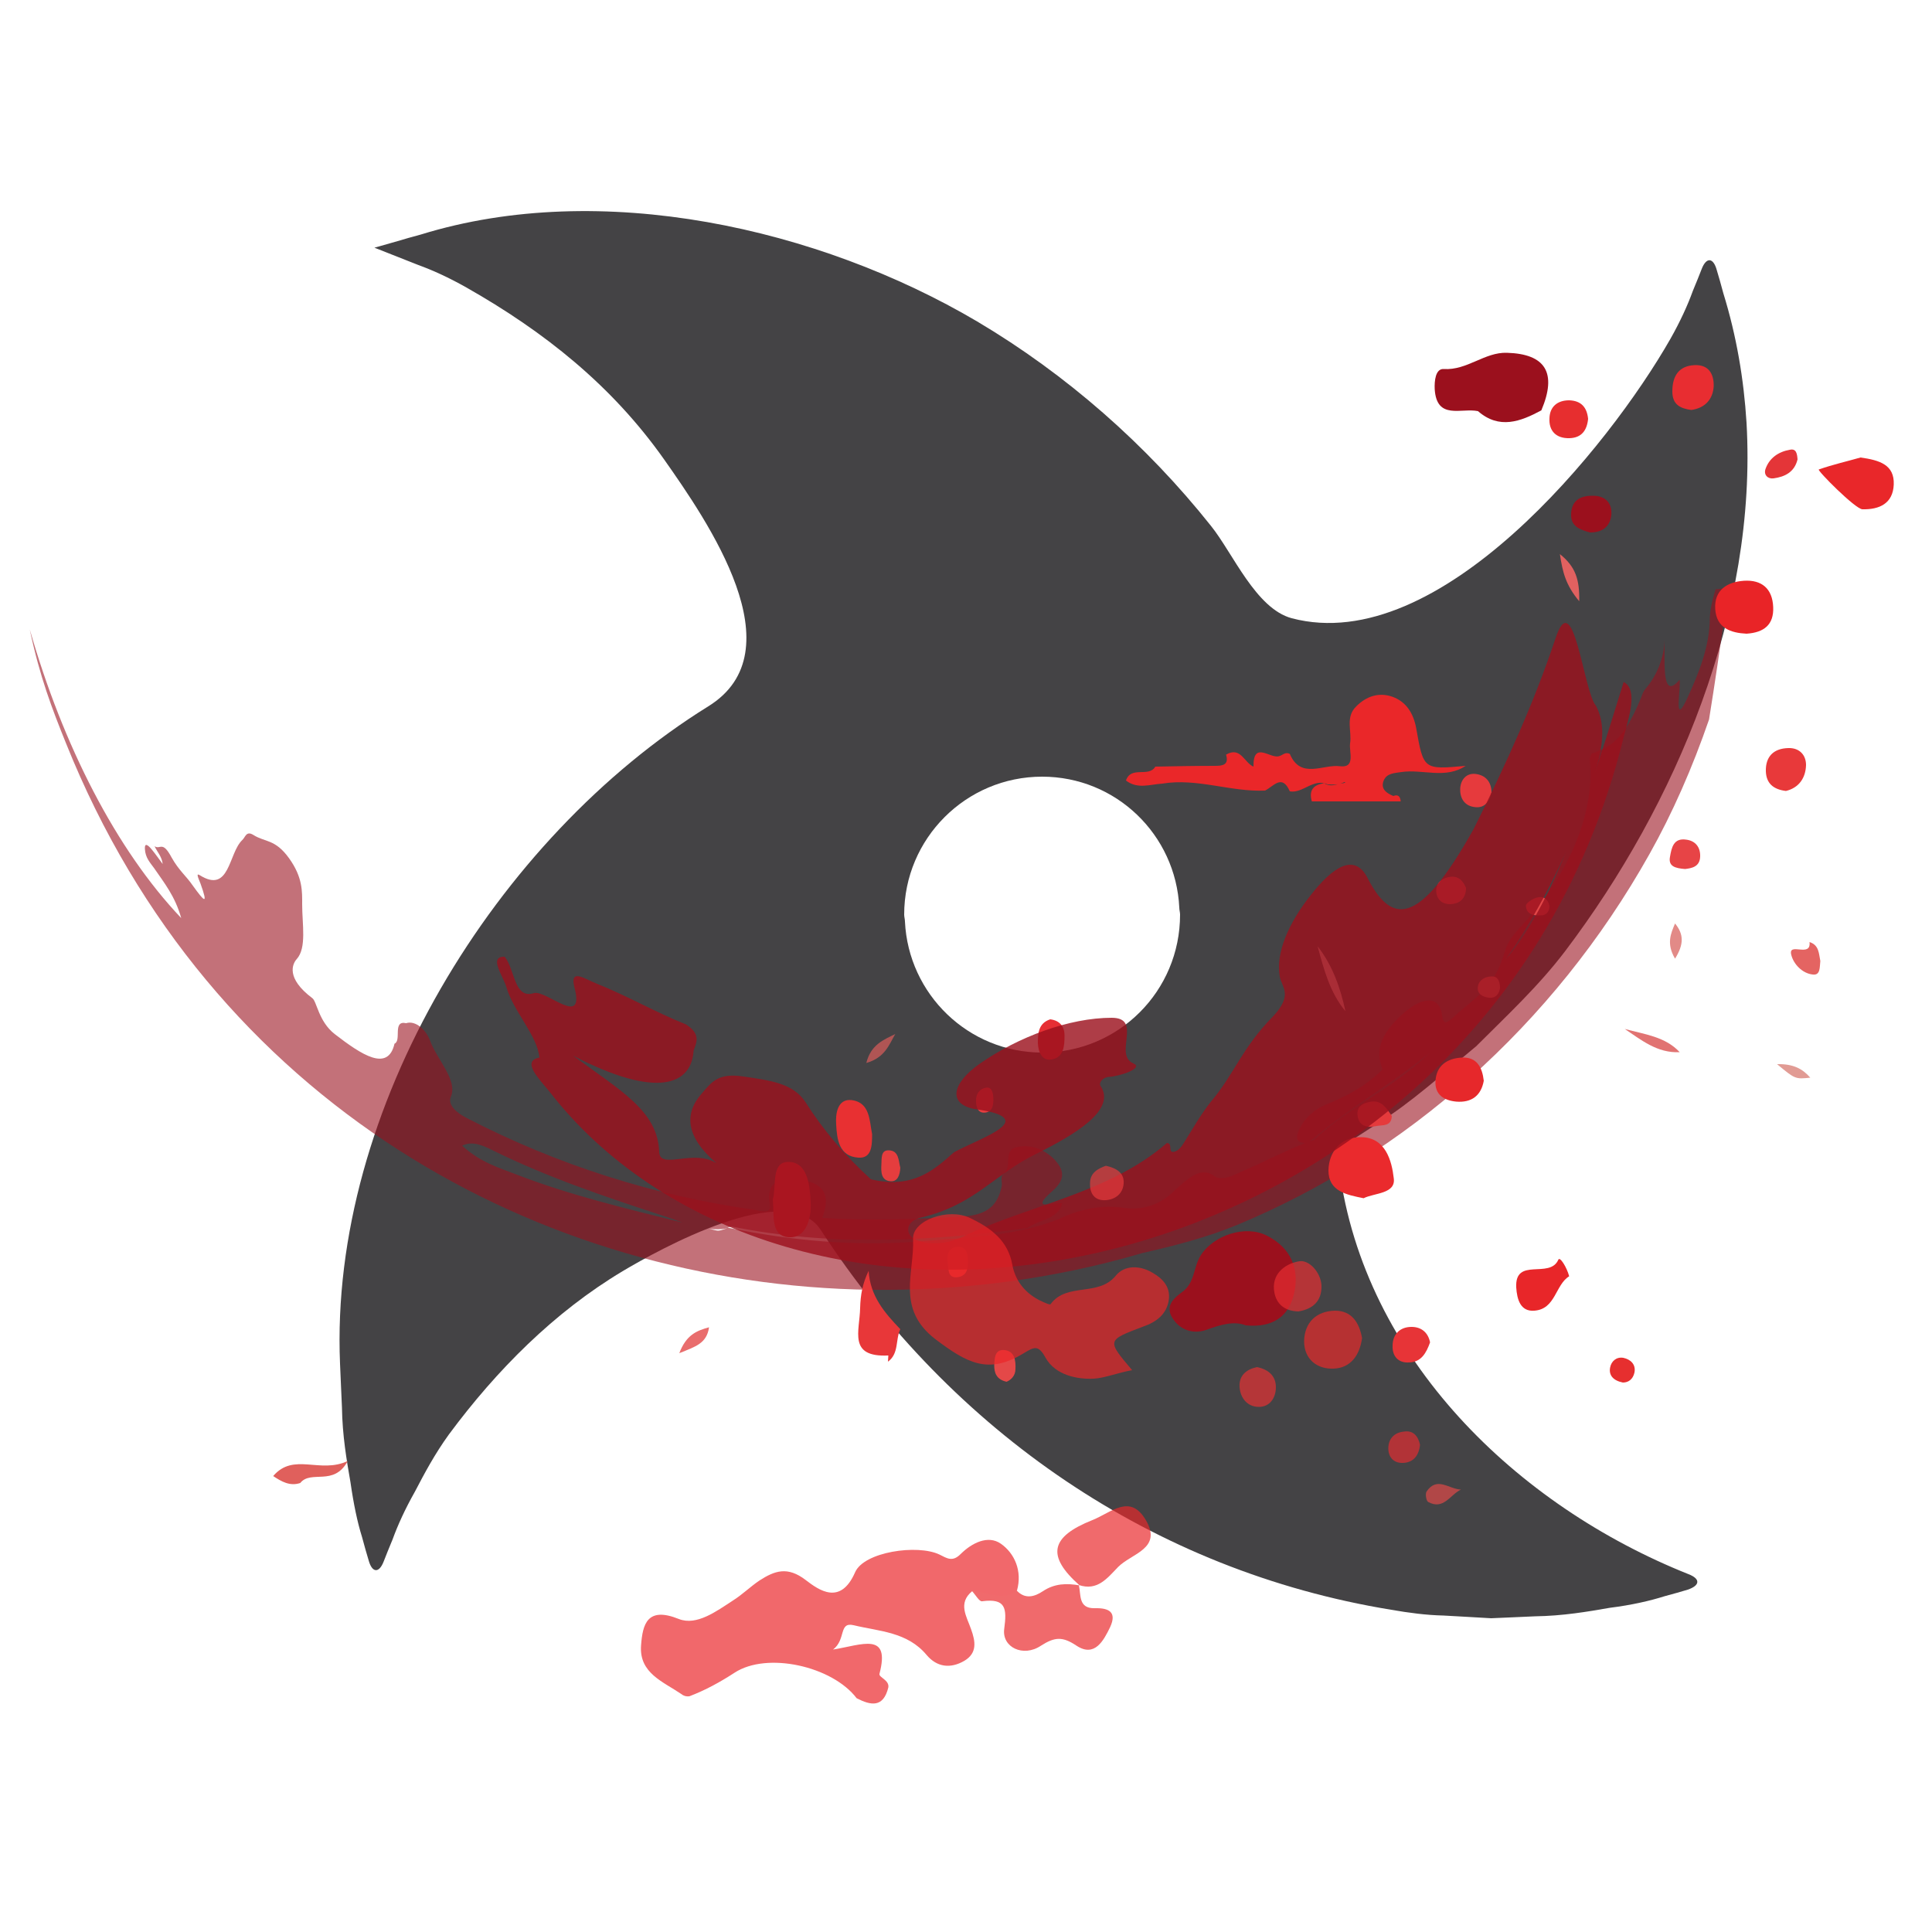 <?xml version="1.0" encoding="utf-8"?>
<!-- Generator: Adobe Illustrator 19.0.0, SVG Export Plug-In . SVG Version: 6.00 Build 0)  -->
<svg version="1.1" id="Capa_1" xmlns="http://www.w3.org/2000/svg" xmlns:xlink="http://www.w3.org/1999/xlink" x="0px" y="0px"
	 viewBox="-229 31 500 500" style="enable-background:new -229 31 500 500;" xml:space="preserve">
<style type="text/css">
	.st0{display:none;}
	.st1{display:inline;}
	.st2{opacity:0.74;}
	.st3{fill:#030104;}
	.st4{opacity:0.59;fill:#9B101D;enable-background:new    ;}
	.st5{fill:#EA2729;}
	.st6{fill:#9B101D;}
	.st7{fill:#EA2A2D;}
	.st8{fill:#E9272A;}
	.st9{fill:#E92B2E;}
	.st10{fill:#E92427;}
	.st11{fill:#E83739;}
	.st12{fill:#E82629;}
	.st13{fill:#E83032;}
	.st14{fill:#E6282B;}
	.st15{fill:#E82D31;}
	.st16{fill:#E8393A;}
	.st17{fill:#E72E2F;}
	.st18{fill:#E73437;}
	.st19{fill:#E62F34;}
	.st20{fill:#E63A3D;}
	.st21{fill:#E0605C;}
	.st22{fill:#E74446;}
	.st23{fill:#E64B50;}
	.st24{fill:#E53A3C;}
	.st25{fill:#E43538;}
	.st26{fill:#E46462;}
	.st27{fill:#E6ABA6;}
	.st28{fill:#E17372;}
	.st29{fill:#E44848;}
	.st30{fill:#E33435;}
	.st31{fill:#E53D3E;}
	.st32{fill:#E62F2F;}
	.st33{fill:#E16160;}
	.st34{fill:#E28A87;}
	.st35{fill:#E75D5B;}
	.st36{fill:#E24748;}
	.st37{fill:#E53D3F;}
	.st38{fill:#E19B94;}
	.st39{opacity:0.81;fill:#9B101D;enable-background:new    ;}
	.st40{opacity:0.69;}
	.st41{fill:#EB2428;}
	.st42{fill:#EB2427;}
	.st43{fill:#E9282A;}
	.st44{fill:#E83A3D;}
	.st45{fill:#E42C31;}
	.st46{fill:#E24948;}
	.st47{fill:#DF2B2B;}
	.st48{fill:#DF5D5C;}
</style>
<g id="Capa_2" class="st0">
	<rect id="XMLID_1_" x="-310.4" y="-132.9" class="st1" width="645.7" height="741"/>
</g>
<g id="Capa_1_1_">
	<g id="XMLID_4_" class="st2">
		<path id="XMLID_6_" class="st3" d="M208,438.4c-44.4-17.7-83.9-55.7-90.4-104.9c-0.4-2.7,1.8-6.5,4.6-8.3c1.7-1.1,3.4-2.2,5.1-3.3
			c8.9-5.5,17.2-13.1,25.7-20.1c8-8,16.2-15.6,23.1-24.7c28.8-38.1,49.7-87.9,46.9-136.7c-0.7-11.3-2.6-22.5-6-33.5
			c-0.6-2.3-1.2-4.3-1.7-6c-0.9-3.3-2.7-3.4-3.9-0.3c-0.6,1.6-1.4,3.5-2.3,5.7c-1.3,3.6-3.2,7.8-5.8,12.4
			c-15.8,27.7-59.7,82.4-98,72.3c-9.3-2.5-15.2-16.8-20.9-23.9c-16.7-21-37.4-39.2-60.5-52.9c-41-24.2-97.4-36.9-144-22.5
			c-2.3,0.6-4.3,1.2-6,1.7c-3.8,1.1-6,1.7-6,1.7s4.1,1.6,11.4,4.5c3.6,1.3,7.8,3.2,12.4,5.8c20.1,11.4,37.6,25.3,51.1,44.4
			c11.4,16.2,34.6,49.7,11.5,64c-54.8,34-98.1,104.1-95.3,170.1c0.2,3.9,0.3,7.7,0.5,11.4c0.1,7.1,1.2,13.6,2.2,19.3
			c0.8,5.6,1.8,10.4,3,14.2c0.6,2.3,1.2,4.3,1.7,6c0.9,3.3,2.7,3.4,3.9,0.3c0.6-1.6,1.4-3.5,2.3-5.7c1.3-3.6,3.2-7.8,5.8-12.4
			c2.4-4.6,5.1-9.7,8.8-14.8c12.3-16.6,27.2-31.6,44.9-42.2c9.4-5.6,42.6-24.1,51.3-10.7c34,52.2,85.9,88.2,147.6,98.3
			c4.6,0.8,9.1,1.4,13.6,1.5c4.2,0.2,8.3,0.5,12.3,0.7c3.9-0.2,7.7-0.3,11.4-0.5c7.1-0.1,13.6-1.2,19.3-2.2c5.6-0.7,10.4-1.8,14.2-3
			c2.3-0.6,4.3-1.2,6-1.7C211,441.3,211.1,439.6,208,438.4z M40.7,303.4c-19.1,0-34.6-15.1-35.5-33.9c0-0.6-0.2-1.2-0.2-1.8
			C5,248,21,232,40.7,232c19.1,0,34.6,15,35.5,33.9c0,0.6,0.2,1.2,0.2,1.8C76.4,287.5,60.5,303.4,40.7,303.4z"/>
	</g>
	<path id="XMLID_35_" class="st4" d="M213.3,217.2c1.5-9.3,2.9-18.8,4.2-28.3c0.3-2.1,0.6-4.1,1-6c-1.1,0.3-2.3,0.5-3.5,0.6
		c-0.4,1.3-1.4,4.5-1.5,7.4c0,7.4-3,14.6-5.7,20.5c-3.2,7-2.3,0.9-2.1-2.7c0-0.7,0.1-2-0.1-1.7c-4.4,5.1-3.8-3.4-3.8-10.3
		c-0.2,4.6-1.9,8.9-4.8,12.4c-0.7,0.8-0.8,1.1-1.3,2.5c-4.9,11.9-8.4,12.6-12.3,14.3c-0.3-0.2-0.7,0.3-1,1.4
		c1.3,11.4-3.1,26.1-15.2,40.6c-2.4,2.9-5.7,5.5-6.8,9.5c-2.7,9.6-8.2,12.1-13.1,16.7c-2.3,2.2-2.8,1.8-3.1-0.4
		c-0.7-5.3-5.5-4.8-10.7,0.2c-6.6,6.2-6,10.2-4.7,13.9c-4.8,4.7-9.6,7-14.7,9.1c-2.6,1.1-5.2,3.1-6.7,6.1c-1.4,2.7-0.6,3.8,1.4,3.8
		c-5.5,2.2-11.1,5.1-16.9,7.6c-2.7,1.3-5.3,2.3-7,0.7c-3.4-2.1-6.5,1-9.7,3.8c-4.2,4.3-9,5.3-13.3,4.7c-5.6-0.8-11.1,0.1-17.1,3
		c-11.8,4.5-24,4.7-36,5.7c-16.5,1.3-33.2-0.2-49.5-3.6c0.3-0.1,0.7-0.2,1-0.3c25.3,5.2,51.3,3.9,76.6,0.4c2.9-2.2,8-2.2,9-6.4
		c-1.8-0.4-8.8,2.3-2.6-3.1c3.8-3.3,2.8-5.7,0.8-8c-2.2-2.4-5.7-4.2-9.6-3.5c-4.4,0.8-1.1,4.9-3.9,7.1c-0.8,0.6-0.1,2.2-0.4,3.3
		c-1,4.4-3.3,7.2-9.9,7.6c-11.9,0.7-24,1.2-36.5,0.4c1.6-4.5,1.9-8.6-5.4-9.9c-6.3-1.1-9.1,1.2-8.2,6.2c0.6,2.9-2.1,1.9-3.9,1.6
		c-25.8-3.6-51-11.6-74.4-23.7c-3-1.5-5.1-3.6-4.2-5.6c1.8-4.3-3.7-9.7-5.4-14.5c-1-2.7-3.7-5.3-6.2-4.5c-3.6-0.8-1.1,4.5-3,5.3
		c-1.7,7.4-8.5,2.9-15.5-2.5c-4.2-3.3-4.6-8.5-5.8-9.3c-6.9-5.2-5.1-8.9-4-10.1c2.6-2.9,1.4-9,1.4-14.1c0-3.3,0.2-7-3.4-12
		s-6.2-4.1-9.2-6c-1.9-1.2-2.1,0.6-2.9,1.3c-3.6,3.4-3.2,14-11,9.1c-1.1-0.7-0.3,0.9,0.2,2.2c2,5.6,1.1,4.8-2,0.5
		c-1.7-2.5-3.6-3.9-5.5-7.3c-2.4-4.5-2.9-1.9-4.4-2.9c0.7,1.5,1.9,2.7,2.1,4.6c-0.9-1.2-1.8-2.5-2.7-3.6c-1.2-1.5-2-1.9-1.9-0.3
		c0.1,2.3,1.4,3.6,2.4,5c2.6,3.8,5.4,7.2,7,12.9c-16.9-17.8-30.6-44.7-39.2-74.7c2.6,12.3,5.8,20.6,9.4,29.5
		c37.4,93.2,122.6,140.2,208.3,141.4c23.7,0.3,47.4-2.8,70.2-9.5c8.3-1.9,16.6-4,24.6-7.3c43.5-18.1,81.7-51.4,106.7-96
		C203.8,241.5,209,229.7,213.3,217.2z M-95.5,334.9c-4.4-1.7-9.2-3.1-13.9-7.4c2.6-1.3,5.3-0.1,7.9,1.2c14,6.9,28.7,11.9,43.7,16.8
		c1.8,0.6,3.6,1.2,5.4,1.9C-67.2,343.7-81.6,340.3-95.5,334.9z M-43.8,349.4c-0.6-0.1-1.1-0.3-1.7-0.4c1.6,0.2,3.1,0.2,4.7-0.1
		C-41.8,349.1-42.7,349.7-43.8,349.4z M111.1,326c-0.4,0.1-0.7,0.3-1.1,0.4c10.2-8.7,20.5-14.5,31.1-23
		C131,313.2,120.8,316.9,111.1,326z"/>
	<path id="XMLID_1007_" class="st5" d="M104.8,235.8c-2-4.6-4.2-1.3-6.4-0.2c-8.9,0.4-17.6-3.3-26.6-1.8c-3.2,0.2-6.4,1.5-9.4-0.8
		c1.3-3.9,5.9-0.7,7.6-3.6c5.1-0.1,10.3-0.2,15.4-0.2c2,0,3.7-0.2,2.9-2.9c3.8-2.2,4.7,2.1,7.1,3.1c-0.1-6.8,4.3-2,6.6-2.7
		c0.9-0.2,1.6-1.2,2.8-0.6c2.8,6.7,8.7,2.6,13,3.2c4.1,0.5,2.3-3.7,2.6-5.9c0.5-3.2-1.3-6.8,1.6-9.6c2.6-2.6,5.8-3.7,9.3-2.5
		c3.7,1.3,5.5,4.4,6.2,8.1c1.9,10.8,1.9,10.8,12.8,9.8c-5.2,3.5-11.1,0.8-16.6,1.6c-1.9,0.3-3.8,0.3-4.6,2.2c-0.9,2.2,0.8,3.3,2.5,4
		c1.3-0.5,1.8,0.2,1.9,1.4c-7.7,0-15.3,0-23,0c-0.8-2.8,0.3-4.3,3.2-4.7c1.7,1.1,3.3,0.2,4.2,0.1c1.8-0.2,1.1-0.5,1-0.4
		c-1.3,0.7-2.8,0.7-4.3,0.6C110.9,232.3,108.2,236.4,104.8,235.8z"/>
	<path id="XMLID_1005_" class="st6" d="M93.4,374c-3-1.2-6.5-0.2-10.3,1.2c-3.3,1.1-6.8,0.1-8.8-3.3c-1.8-3.1,0.7-5.1,2.6-6.5
		c3.4-2.4,2.9-6.5,4.9-9.6c3.3-5.1,11.5-7.9,17.1-5c6.1,3.1,8.5,8.5,7,15C104.6,371.5,100.6,374.7,93.4,374z"/>
	<path id="XMLID_1001_" class="st6" d="M169.9,137.2c-5.4,2.9-10.9,5-16.4,0.2c-4.3-0.9-10.7,2.4-11.2-5.7c-0.1-2.1,0.2-5.3,2.3-5.2
		c6.1,0.4,10.6-4.4,16.4-4.2C171,122.6,174,127.5,169.9,137.2z"/>
	<path id="XMLID_982_" class="st7" d="M123.9,341.1c-4.5-0.9-9.1-1.8-9.1-7.2c0.1-5,3.4-8.7,8.4-8.6c6.4,0,8,6.2,8.5,10.6
		C132.3,340,126.7,339.7,123.9,341.1z"/>
	<path id="XMLID_979_" class="st8" d="M252.5,149.4c5,0.7,8.8,1.9,8.6,7c-0.2,4.9-3.7,6.5-8.1,6.4c-1.8,0-11.8-10.1-11.3-10.3
		C245.4,151.2,249.4,150.3,252.5,149.4z"/>
	<path id="XMLID_969_" class="st9" d="M-29,341.4c1-3.4-0.5-9.6,3.9-9.7c5.1-0.1,5.7,6,5.9,10.5c0.2,4.2-1.2,9.2-5.5,9
		C-29.7,351-28.6,345.4-29,341.4z"/>
	<path id="XMLID_967_" class="st10" d="M223,195c-4-0.2-7.8-1.4-8.1-6.4c-0.3-4.9,3.1-7,7.4-7.3c4.6-0.3,7.4,2,7.6,6.8
		C230.1,192.7,227.5,194.7,223,195z"/>
	<path id="XMLID_965_" class="st11" d="M4,375c-1.3,2.7-0.3,6.3-3.2,8.4c0-0.5,0.1-1,0.1-1.6c-10.5,0.5-7.4-6.3-7.3-12.3
		c0.1-3.4,0.6-6.3,2.2-9.6C-3.8,366.5,0,370.8,4,375z"/>
	<path id="XMLID_948_" class="st12" d="M177.1,361.3c-3.6,2.2-3.5,8.5-9,8.9c-3.6,0.3-4.5-2.9-4.7-6c-0.4-8,8.7-2.1,10.9-7.2
		C174.7,356.1,176.5,359,177.1,361.3z"/>
	<path id="XMLID_947_" class="st13" d="M-3.3,324.5c0,3-0.1,6.3-3.5,6.1c-5.1-0.3-5.6-4.8-5.8-8.6c-0.2-2.7,0.3-6.7,4-6.3
		C-3.8,316.3-4,321.1-3.3,324.5z"/>
	<path id="XMLID_945_" class="st14" d="M155,310.7c-0.7,3.9-3.2,5.7-7.1,5.4c-3.2-0.3-5.6-1.8-5.4-5.3c0.2-4,3-5.9,6.8-6.1
		C153.2,304.5,154.6,307.2,155,310.7z"/>
	<path id="XMLID_942_" class="st15" d="M208.7,137.1c-2.9-0.4-4.9-1.4-4.9-4.8c0-3.9,1.6-6.6,5.7-6.8c3.7-0.2,5.1,2.3,5,5.5
		C214.3,134.3,212.3,136.6,208.7,137.1z"/>
	<path id="XMLID_933_" class="st16" d="M233.2,235.7c-3.3-0.4-5.1-2-5.2-5.1c-0.1-3.8,2-5.9,5.8-6c2.8-0.1,4.6,1.7,4.6,4.4
		C238.3,232.4,236.5,234.9,233.2,235.7z"/>
	<path id="XMLID_929_" class="st17" d="M182,139.4c-0.3,3-1.7,4.9-4.8,5c-3.5,0.1-5.4-1.9-5.2-5.2c0.1-2.9,2-4.6,5.1-4.6
		C180.2,134.7,181.7,136.4,182,139.4z"/>
	<path id="XMLID_928_" class="st6" d="M182.5,168.8c-2.5-0.7-5.1-1.5-4.9-4.9c0.2-3.7,2.8-4.7,5.9-4.6c3.1,0.1,4.8,2,4.5,5.1
		C187.6,167.4,185.6,168.8,182.5,168.8z"/>
	<path id="XMLID_905_" class="st18" d="M141.1,378.4c-1,2.8-2.3,5.1-5.4,5.2c-2.9,0.2-4.4-1.7-4.3-4.3c0-3,1.9-4.9,4.9-4.9
		C138.9,374.4,140.6,375.9,141.1,378.4z"/>
	<path id="XMLID_901_" class="st19" d="M42.8,294.8c2.5,0.3,3.7,1.9,3.7,4.2c0,2.7-0.2,5.7-3.4,6.2c-2.4,0.4-3.4-1.9-3.5-4.2
		C39.6,298.5,39.7,295.8,42.8,294.8z"/>
	<path id="XMLID_897_" class="st20" d="M157,236.1c-0.5,2.3-1.7,4-4.1,3.8c-2.7-0.2-4.1-2.1-4-4.8c0.1-2.3,1.6-4.1,4-3.8
		C155.4,231.6,157,233.3,157,236.1z"/>
	<path id="XMLID_895_" class="st21" d="M-151.3,414.8c-2.7,0.9-4.9-0.4-7-1.8c5.3-6.2,12.1-0.5,19.3-3.9
		C-142.6,415.8-148.5,411.3-151.3,414.8z"/>
	<path id="XMLID_881_" class="st22" d="M207.1,255.9c-2.6-0.2-4.4-0.7-3.9-3.2c0.4-2.3,0.9-4.9,4.2-4.4c2.4,0.3,3.7,2,3.6,4.4
		C210.9,255.4,208.7,255.7,207.1,255.9z"/>
	<path id="XMLID_880_" class="st23" d="M150.4,260.8c0,2.4-1.3,3.8-3.2,4.1c-2.2,0.4-4.2-0.5-4.5-3c-0.2-2.5,1.7-3.8,3.8-4
		C148.7,257.7,149.8,259.3,150.4,260.8z"/>
	<path id="XMLID_878_" class="st24" d="M131.2,319.8c-0.1,2.8-2.4,2.3-3.9,2.6c-2,0.4-4.3,0.4-4.9-2.3c-0.6-2.7,1.4-3.7,3.5-4
		C128.7,315.7,129.9,318,131.2,319.8z"/>
	<path id="XMLID_872_" class="st25" d="M236.2,149.9c-0.8,3.3-3.3,4.5-6.2,4.9c-1.5,0.2-2.6-0.9-2.1-2.4c1-2.9,3.4-4.5,6.3-5
		C235.9,147,236.1,148.5,236.2,149.9z"/>
	<path id="XMLID_868_" class="st26" d="M242.1,279.7c-0.2,1.5,0.1,3.8-2,3.5c-2.7-0.3-4.9-2.7-5.5-5c-1-3.6,5.2,0.8,4.7-3.4
		C241.8,275.6,241.7,277.8,242.1,279.7z"/>
	<path id="XMLID_867_" class="st27" d="M112,275.9c3.9,5,5.9,10.8,7.2,16.8C115.2,287.9,113.6,281.9,112,275.9z"/>
	<path id="XMLID_861_" class="st28" d="M191.5,297.3c5.2,1.4,10.5,2,14.2,6C199.9,303.6,195.7,300.1,191.5,297.3z"/>
	<path id="XMLID_852_" class="st29" d="M31.5,388.6c-2.7-0.6-3.2-2.4-3.2-4.3c0.1-1.7,0.1-4.2,2.7-3.9s2.9,2.7,2.8,4.9
		C33.8,387,32.7,388.1,31.5,388.6z"/>
	<path id="XMLID_850_" class="st30" d="M21.5,357.2c0,1.9-0.1,3.8-2.4,4.3c-2.8,0.5-2.6-1.8-2.8-3.5c-0.2-1.8-0.2-3.9,2.2-4.3
		C21,353.4,21.4,355.3,21.5,357.2z"/>
	<path id="XMLID_843_" class="st31" d="M4,333.2c-0.1,1.9-0.7,3.7-2.6,3.5c-2.4-0.2-2.4-2.5-2.3-4.3c0.1-1.5-0.2-3.7,1.8-3.7
		C3.7,328.7,3.5,331.4,4,333.2z"/>
	<path id="XMLID_827_" class="st32" d="M191,388.8c-2.5-0.5-3.7-1.9-3.3-3.9c0.3-1.6,1.6-2.8,3.4-2.5c1.9,0.4,3.3,1.7,2.9,3.8
		C193.6,388,192.4,388.8,191,388.8z"/>
	<path id="XMLID_821_" class="st33" d="M179.7,186.6c-3.5-4.2-4.3-7.5-5-12.2C178.8,177.7,179.8,181,179.7,186.6z"/>
	<path id="XMLID_815_" class="st34" d="M204.5,279.1c-2.3-3.9-1.1-6.5,0-9.1C206.8,272.8,206.8,275.4,204.5,279.1z"/>
	<path id="XMLID_814_" class="st35" d="M159.2,286.7c-0.2,1.4-1,2.7-2.9,2.5c-1.6-0.2-3.2-1-2.8-3c0.3-1.7,2-2.5,3.5-2.5
		C158.5,283.6,159.2,284.8,159.2,286.7z"/>
	<path id="XMLID_808_" class="st36" d="M172,265.4c0,1.5-0.8,2.5-2.2,2.5c-1.8,0.1-3.8-0.2-3.9-2.5c0-0.7,1.7-1.8,2.8-2.1
		C170.3,262.8,171.6,263.6,172,265.4z"/>
	<path id="XMLID_792_" class="st37" d="M28.1,315.8c-0.1,0.8,0,2.7-1.9,3.1c-2.1,0.4-2.6-1.4-2.6-2.9c-0.1-1.7,0.8-3.2,2.5-3.5
		C27.6,312.2,28.1,313.6,28.1,315.8z"/>
	<path id="XMLID_790_" class="st38" d="M230.9,306.4c4.2-0.1,6.6,1.2,8.6,3.5C235.6,310.3,235.6,310.3,230.9,306.4z"/>
	<path id="XMLID_1017_" class="st39" d="M191.2,207.5c3.9,2,1.2,9.6,0,14.3c-19.2,78-80.9,121.5-138,133.8
		c-58.2,12.7-111.9-5.8-140-42.1c-2.6-3.2-7.4-7.9-2.6-8.8c-0.5-5.7-6.8-12-8.6-18.4c-0.9-2.9-4.6-7.8-0.4-7.7
		c2.7,3.2,2.4,11.1,7.6,9.4c3.3-0.8,13.4,9.3,10.4-1.7c-1.1-4.8,2.8-1.9,5.9-0.7c8,3.2,15.2,7.4,23,10.5c3.9,2.5,2.8,4.6,2,6.8
		c-0.5,8.6-9,12.8-31.2,1.3c12.3,9.1,22,14.3,22.3,25c0.3,4.6,8.8-0.9,14.8,2.8c-8-6.8-8.4-12.9-3.7-18.1c2.5-2.9,4.2-5.3,10.7-4.3
		c6.8,1,12.9,1.7,16.1,6.7c4.5,7.1,10.2,13.8,16.9,19.9c11,2.6,16.5-2.6,21.5-7c6.7-3.7,23.1-8.8,5.2-11.2
		c-6.9-1.4-5.6-6.7,1.3-11.6c10.1-7.1,23.4-12,34.3-12c8.1,0,0.4,9.5,5.6,11.8c2.8,1.2-3.3,3.3-6.3,3.5c-1.6,0.1-2.7,1.5-2.2,2.3
		c4.2,6.2-6.5,12.6-16.8,17.7c-10.8,5.3-15.7,13.1-29.6,16.4c-3.8,0.8-4.2,3.9-2.1,5.3c2.6,1.7,7.8,2.1,13-0.4
		c16.9-8.1,37.9-11.3,52.7-24.2c1.6,0.1,0.2,2.5,1.7,2.3s2.4-1.9,3.1-3c2-3.2,3.8-6.4,6.5-9.9c6.1-7.1,8-13.9,16.2-22.2
		c5.3-5.7,2.1-7.6,1.7-10.3c-1.1-6.1,2.3-13.8,7.9-20.9c6-7.7,11.3-10.8,14.6-5c6.2,12.3,13.2,13.7,27.7-12.3
		c8.8-17.6,15.7-33,21.1-49.1c4.7-14.6,7.3,13.5,10.5,17.2c3.9,7.2,0,16.6-2.3,23.6c-5.6,17.4-14,31.9-21,42.1
		C174.4,263.3,183.7,231.5,191.2,207.5z"/>
	<g id="XMLID_2_" class="st40">
		<path id="XMLID_1015_" class="st41" d="M22.6,442.8c-3.8,3.1-1.4,6.6-0.3,9.8c1.2,3.3,1.6,6.2-1.7,8.2c-3.6,2.1-7.1,1.7-9.8-1.5
			c-5-6-12.3-6.1-18.9-7.7c-3.9-0.9-1.9,3.7-5.3,6.3c7.5-1.2,14.9-4.7,12,6.3c-0.2,0.9,2.6,1.6,2.3,3.5c-1.3,5.3-4.5,4.7-8.2,2.8
			c-6.3-8.3-23.2-12.1-31.6-6.6c-3.7,2.4-7.5,4.5-11.7,6.1c-0.8,0.1-1.5-0.1-2.1-0.6c-4.7-3.2-10.9-5.4-10.4-12.5
			c0.4-5.6,1.6-10.2,9.8-6.9c4.6,1.8,9.7-2,14-4.8c2.4-1.5,4.5-3.6,6.9-5.2c3.9-2.5,7.2-3.7,11.9-0.1c3.4,2.6,9,6.7,12.8-2
			c2.3-5.3,16.1-7.3,21.8-4.6c2,1,3.4,2,5.5-0.1c2.9-2.9,7.1-5,10.4-2.7c3.6,2.5,5.6,7.1,4.2,12.1C30.4,447.6,26.5,443.9,22.6,442.8
			z"/>
		<path id="XMLID_1012_" class="st42" d="M64,385.6c-3.5,0.6-7.3,2.1-10,2.2c-4,0.2-9.8-0.8-12.4-5.4c-1.9-3.5-3-2.8-5.8-1.1
			c-9.1,5.5-14.6,2.4-22.7-3.7c-10.3-7.9-5.4-17.2-5.8-26c-0.2-4.8,9.2-8.1,14.7-5.4c5.3,2.5,9.9,5.8,11,12.2
			c0.8,4.2,3.4,7.3,7.2,9.2c0.9,0.4,2.5,1.2,2.7,0.9c4.2-5.7,12.4-1.8,16.9-7.4c2.2-2.7,6.2-2.7,9.5-0.7c2.6,1.5,4.6,3.6,4.2,6.9
			c-0.5,3.9-3.4,5.9-6.6,7C57.4,377.9,57.4,377.8,64,385.6z"/>
		<path id="XMLID_999_" class="st8" d="M22.6,442.8c3.8,0,7.7,2.8,11.5-0.2c2.2,2.4,4.7,1.6,6.8,0.2c3-2,6.1-2.1,9.5-1.5l-0.2-0.1
			c0.6,2.5-0.2,6.1,4.1,6c3.7-0.1,5.8,1,4,4.9c-1.7,3.5-4,7.9-8.7,4.8c-3.6-2.4-5.6-2.3-9.2,0c-4.6,3.1-10.2,0.4-9.5-4.4
			c0.7-5.3,0.4-7.9-5.7-7.1C24.5,445.6,23.5,443.8,22.6,442.8z"/>
		<path id="XMLID_993_" class="st8" d="M50.4,441.3c-8.7-7.7-7.5-12.6,3.3-16.9c5-2,9.8-7,13.9,0.1c4.2,7.3-3.7,8.5-7.2,12
			c-2.9,3-5.4,6.3-10.2,4.7C50.2,441.2,50.4,441.3,50.4,441.3z"/>
		<path id="XMLID_976_" class="st43" d="M123.5,377.3c-0.6,4.4-2.9,7.7-7.3,7.9c-4.3,0.2-7.7-2.4-7.7-7.1c0.1-4.8,3.1-7.8,8-7.9
			C120.9,370.2,122.8,373.4,123.5,377.3z"/>
		<path id="XMLID_952_" class="st15" d="M107,370.4c-3.9-0.1-6-2.3-6.3-5.7c-0.4-4.6,3.6-6.9,6.7-7.3c2.4-0.3,5.4,2.8,5.6,6.3
			C113.1,367.8,110.7,369.8,107,370.4z"/>
		<path id="XMLID_920_" class="st13" d="M96.3,384.8c3,0.6,4.9,2.3,4.9,5.2c0,2.8-1.6,5.2-4.6,5.1c-2.9-0.1-4.6-2.4-4.8-5.1
			C91.6,387,93.5,385.4,96.3,384.8z"/>
		<path id="XMLID_906_" class="st44" d="M57.2,332.7c2.8,0.6,4.8,1.9,4.6,4.6c-0.2,2.6-2.1,4.1-4.6,4.3c-2.9,0.2-4.2-1.7-4.1-4.4
			C53.1,334.5,55.2,333.4,57.2,332.7z"/>
		<path id="XMLID_887_" class="st45" d="M138.5,404.9c-0.3,2.8-1.7,4.6-4.4,4.7c-2.5,0.1-3.9-1.6-3.8-4s1.7-3.9,4-4.1
			C136.7,401.1,138,402.6,138.5,404.9z"/>
		<path id="XMLID_844_" class="st46" d="M149.1,416.5c-2.8,1.3-4.5,5.4-8.5,3.2c-0.5-0.3-0.8-2.1-0.4-2.7
			C142.9,413,146,416.4,149.1,416.5z"/>
		<path id="XMLID_798_" class="st47" d="M-53.2,381.2c1.8-4.7,4.4-5.8,7.7-6.7C-46.1,378.7-49,379.5-53.2,381.2z"/>
		<path id="XMLID_793_" class="st48" d="M-4.8,306.1c1.2-4.8,4.5-6,7.5-7.5C1.1,301.3,0.1,304.7-4.8,306.1z"/>
	</g>
</g>
</svg>
